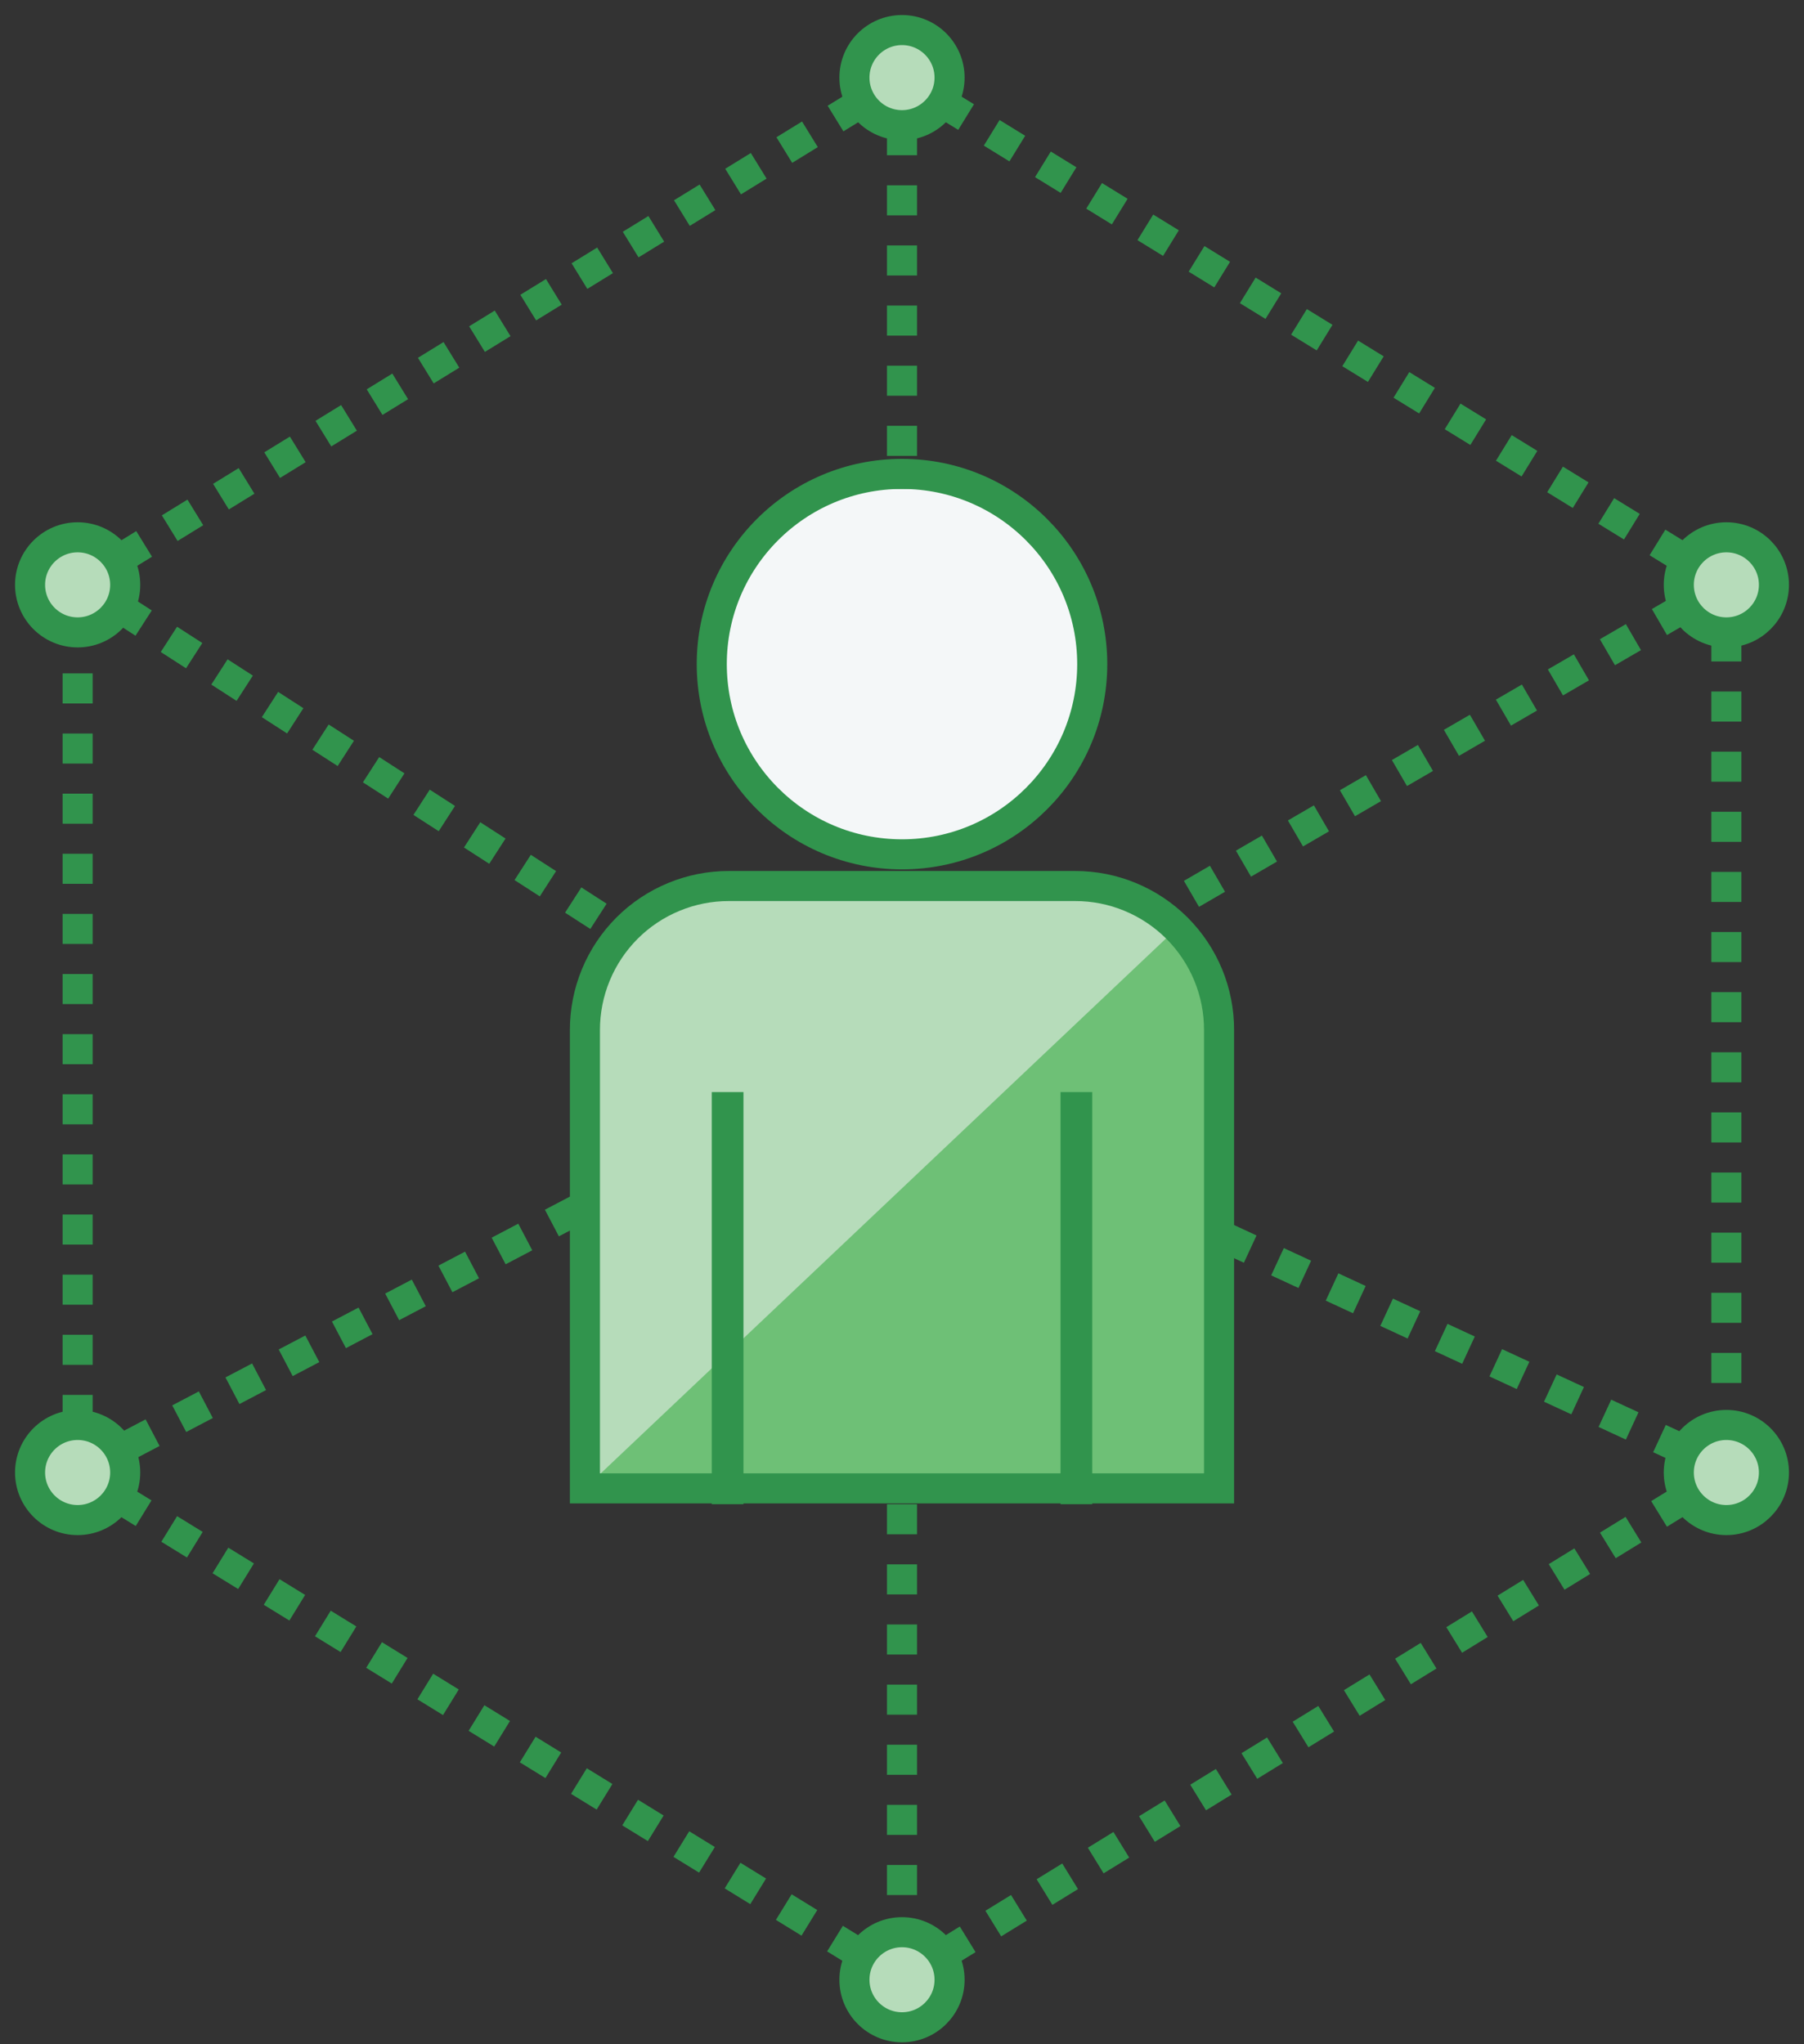 <svg width="60" height="68" viewBox="0 0 60 68" fill="none" xmlns="http://www.w3.org/2000/svg">
<rect x="0" y="0" width="60" height="68" fill="#333333" stroke="none"/>
<path d="M24.247 29.473H35.752C36.382 29.471 37.006 29.594 37.588 29.835C38.17 30.075 38.699 30.428 39.145 30.873C39.59 31.319 39.943 31.848 40.184 32.43C40.424 33.012 40.547 33.636 40.545 34.266V49.509H19.454V34.266C19.453 33.636 19.576 33.012 19.817 32.43C20.057 31.848 20.41 31.319 20.855 30.873C21.3 30.428 21.829 30.075 22.412 29.835C22.994 29.594 23.618 29.471 24.247 29.473Z" fill="#B6DCBA"/>
<path d="M30 28.419C33.494 28.419 36.327 25.586 36.327 22.091C36.327 18.597 33.494 15.764 30 15.764C26.505 15.764 23.673 18.597 23.673 22.091C23.673 25.586 26.505 28.419 30 28.419Z" fill="#F4F7F8"/>
<path d="M30 4.164C30.873 4.164 31.582 3.455 31.582 2.582C31.582 1.708 30.873 1 30 1C29.126 1 28.418 1.708 28.418 2.582C28.418 3.455 29.126 4.164 30 4.164Z" fill="#B6DCBA"/>
<path d="M30 67.436C30.873 67.436 31.582 66.728 31.582 65.855C31.582 64.981 30.873 64.273 30 64.273C29.126 64.273 28.418 64.981 28.418 65.855C28.418 66.728 29.126 67.436 30 67.436Z" fill="#B6DCBA"/>
<path d="M57.418 17.873C56.545 17.873 55.836 18.581 55.836 19.454C55.836 20.328 56.545 21.036 57.418 21.036C58.292 21.036 59 20.328 59 19.454C59 18.581 58.292 17.873 57.418 17.873Z" fill="#B6DCBA"/>
<path d="M2.582 17.873C1.708 17.873 1 18.581 1 19.454C1 20.328 1.708 21.036 2.582 21.036C3.455 21.036 4.164 20.328 4.164 19.454C4.164 18.581 3.455 17.873 2.582 17.873Z" fill="#B6DCBA"/>
<path d="M57.418 47.4C56.545 47.4 55.836 48.108 55.836 48.982C55.836 49.855 56.545 50.564 57.418 50.564C58.292 50.564 59 49.855 59 48.982C59 48.108 58.292 47.4 57.418 47.4Z" fill="#B6DCBA"/>
<path d="M2.582 47.4C1.708 47.4 1 48.108 1 48.982C1 49.855 1.708 50.564 2.582 50.564C3.455 50.564 4.164 49.855 4.164 48.982C4.164 48.108 3.455 47.4 2.582 47.4Z" fill="#B6DCBA"/>
<path fill-rule="evenodd" clip-rule="evenodd" d="M3.937 20.184L20.153 30.641L3.937 20.184ZM40.674 41.13L56.115 48.28L40.674 41.13ZM56.056 20.189L38.85 30.185L56.056 20.189ZM19.241 40.218L3.806 48.323L19.241 40.218Z" fill="#546E7A"/>
<path d="M3.937 20.184L20.153 30.641M40.674 41.13L56.115 48.28M56.056 20.189L38.85 30.185M19.241 40.218L3.806 48.323" stroke="#31944D" stroke-dasharray="1 1"/>
<path d="M30 50.037V64.378" stroke="#31944D" stroke-dasharray="1 1"/>
<path fill-rule="evenodd" clip-rule="evenodd" d="M2.582 47.4V21.069V47.4ZM3.942 18.617L28.627 3.428L3.942 18.617ZM31.28 3.37L55.993 18.577L31.28 3.37ZM57.418 21.003V47.466V21.003ZM56.031 49.835L31.372 65.01L56.031 49.835ZM28.623 65.01L3.872 49.779L28.623 65.01Z" fill="#546E7A"/>
<path d="M2.582 47.4V21.069M3.942 18.617L28.627 3.428M31.28 3.37L55.993 18.577M57.418 21.003V47.466M56.031 49.835L31.372 65.01M28.623 65.01L3.872 49.779" stroke="#31944D" stroke-dasharray="1 1"/>
<path d="M30 4.164C30.873 4.164 31.582 3.455 31.582 2.582C31.582 1.708 30.873 1 30 1C29.126 1 28.418 1.708 28.418 2.582C28.418 3.455 29.126 4.164 30 4.164Z" stroke="#31944D" stroke-linecap="round" stroke-linejoin="round"/>
<path d="M30 67.436C30.873 67.436 31.582 66.728 31.582 65.855C31.582 64.981 30.873 64.273 30 64.273C29.126 64.273 28.418 64.981 28.418 65.855C28.418 66.728 29.126 67.436 30 67.436Z" stroke="#31944D" stroke-linecap="round" stroke-linejoin="round"/>
<path d="M57.418 17.873C56.545 17.873 55.836 18.581 55.836 19.454C55.836 20.328 56.545 21.036 57.418 21.036C58.292 21.036 59 20.328 59 19.454C59 18.581 58.292 17.873 57.418 17.873Z" stroke="#31944D" stroke-linecap="round" stroke-linejoin="round"/>
<path d="M2.582 17.873C1.708 17.873 1 18.581 1 19.454C1 20.328 1.708 21.036 2.582 21.036C3.455 21.036 4.164 20.328 4.164 19.454C4.164 18.581 3.455 17.873 2.582 17.873Z" stroke="#31944D" stroke-linecap="round" stroke-linejoin="round"/>
<path d="M57.418 47.4C56.545 47.4 55.836 48.108 55.836 48.982C55.836 49.855 56.545 50.564 57.418 50.564C58.292 50.564 59 49.855 59 48.982C59 48.108 58.292 47.4 57.418 47.4Z" stroke="#31944D" stroke-linecap="round" stroke-linejoin="round"/>
<path d="M2.582 47.4C1.708 47.4 1 48.108 1 48.982C1 49.855 1.708 50.564 2.582 50.564C3.455 50.564 4.164 49.855 4.164 48.982C4.164 48.108 3.455 47.4 2.582 47.4Z" stroke="#31944D" stroke-linecap="round" stroke-linejoin="round"/>
<path d="M39.145 30.873C39.59 31.318 39.944 31.847 40.184 32.429C40.424 33.012 40.547 33.636 40.545 34.266V49.509H19.454L39.145 30.873Z" fill="#6EC076"/>
<path d="M30 28.419C33.494 28.419 36.327 25.586 36.327 22.091C36.327 18.597 33.494 15.764 30 15.764C26.505 15.764 23.673 18.597 23.673 22.091C23.673 25.586 26.505 28.419 30 28.419Z" stroke="#31944D"/>
<path d="M24.727 36.327H23.673V50.036H24.727V36.327Z" fill="#31944D"/>
<path d="M36.327 36.327H35.273V50.036H36.327V36.327Z" fill="#31944D"/>
<path d="M30 4.164V16.265" stroke="#31944D" stroke-dasharray="1 1"/>
<path d="M24.247 29.473H35.752C36.382 29.471 37.006 29.594 37.588 29.835C38.17 30.075 38.699 30.428 39.145 30.873C39.59 31.319 39.943 31.848 40.184 32.43C40.424 33.012 40.547 33.636 40.545 34.266V49.509H19.454V34.266C19.453 33.636 19.576 33.012 19.817 32.43C20.057 31.848 20.41 31.319 20.855 30.873C21.3 30.428 21.829 30.075 22.412 29.835C22.994 29.594 23.618 29.471 24.247 29.473V29.473Z" stroke="#31944D"/>
</svg>
